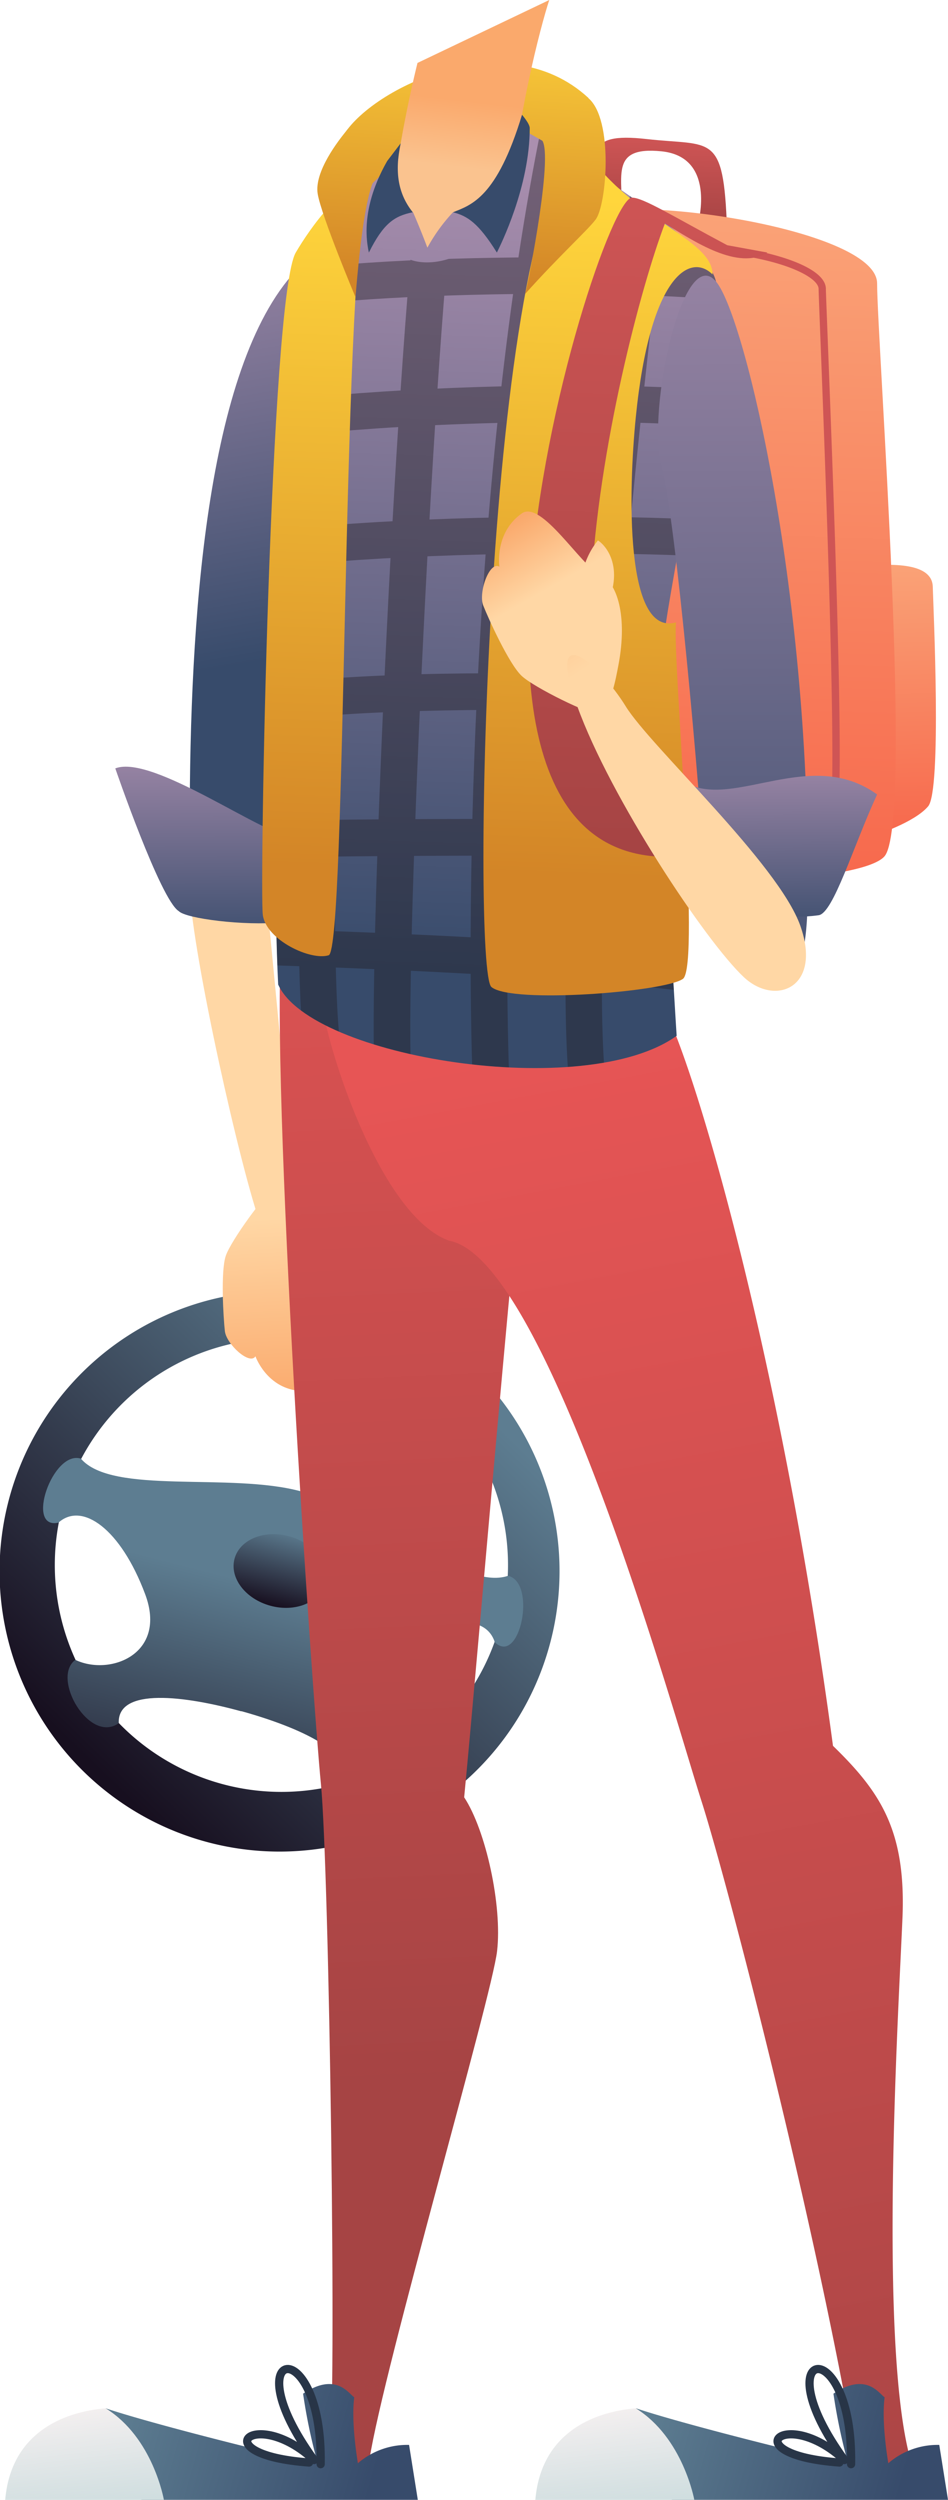 <svg xmlns="http://www.w3.org/2000/svg" xmlns:xlink="http://www.w3.org/1999/xlink" viewBox="0 0 169.31 446"><defs><style>.cls-1,.cls-15{fill:none;}.cls-2{fill:url(#Безымянный_градиент_1939);}.cls-3{fill:url(#Безымянный_градиент_57);}.cls-4{fill:url(#Безымянный_градиент_139);}.cls-5{fill:url(#Безымянный_градиент_3070);}.cls-6{fill:url(#Безымянный_градиент_3070-2);}.cls-7{fill:url(#Безымянный_градиент_3070-3);}.cls-8{fill:url(#Безымянный_градиент_159);}.cls-9{fill:url(#Безымянный_градиент_58);}.cls-10{fill:url(#Безымянный_градиент_159-2);}.cls-11{fill:url(#Безымянный_градиент_139-2);}.cls-12{fill:url(#Безымянный_градиент_1924);}.cls-13{fill:url(#Новый_образец_градиента_копия_2);}.cls-14{fill:url(#Безымянный_градиент_18);}.cls-15{stroke:#283547;stroke-linecap:round;stroke-linejoin:round;stroke-width:1.47px;}.cls-16{fill:url(#Новый_образец_градиента_копия_7);}.cls-17{fill:url(#Новый_образец_градиента_копия);}.cls-18{fill:url(#Новый_образец_градиента_копия-2);}.cls-19{fill:#cf5555;}.cls-20{fill:url(#Безымянный_градиент_1924-2);}.cls-21{fill:url(#Новый_образец_градиента_копия_2-2);}.cls-22{fill:url(#Безымянный_градиент_18-2);}.cls-23{fill:url(#Безымянный_градиент_139-3);}.cls-24{clip-path:url(#clip-path);}.cls-25{opacity:0.4;}.cls-26{fill:#211c20;}.cls-27{fill:url(#Безымянный_градиент_139-4);}.cls-28{fill:url(#Безымянный_градиент_139-5);}.cls-29{fill:url(#Безымянный_градиент_139-6);}.cls-30{fill:url(#Безымянный_градиент_1939-2);}.cls-31{fill:url(#Безымянный_градиент_1939-3);}.cls-32{fill:url(#Безымянный_градиент_1939-4);}.cls-33{fill:url(#Безымянный_градиент_1939-5);}.cls-34{fill:url(#Новый_образец_градиента_копия_7-2);}.cls-35{fill:url(#Безымянный_градиент_139-7);}.cls-36{fill:url(#Безымянный_градиент_139-8);}.cls-37{fill:url(#Безымянный_градиент_159-3);}.cls-38{fill:url(#Безымянный_градиент_159-4);}.cls-39{fill:url(#Безымянный_градиент_159-5);}</style><linearGradient id="Безымянный_градиент_1939" x1="84.28" y1="-0.57" x2="81.28" y2="50.28" gradientUnits="userSpaceOnUse"><stop offset="0" stop-color="#ffd63c"/><stop offset="1" stop-color="#d38527"/></linearGradient><linearGradient id="Безымянный_градиент_57" x1="80.11" y1="52.52" x2="84.27" y2="16.67" gradientUnits="userSpaceOnUse"><stop offset="0.63" stop-color="#fac38f"/><stop offset="0.96" stop-color="#faa96c"/></linearGradient><linearGradient id="Безымянный_градиент_139" x1="33.58" y1="31" x2="48.7" y2="117.7" gradientUnits="userSpaceOnUse"><stop offset="0" stop-color="#ab8faf"/><stop offset="1" stop-color="#374b6b"/></linearGradient><linearGradient id="Безымянный_градиент_3070" x1="66.85" y1="280.86" x2="66.85" y2="374.38" gradientTransform="matrix(0.72, 0.7, -0.7, 0.72, 231.07, -0.96)" gradientUnits="userSpaceOnUse"><stop offset="0" stop-color="#5d7d91"/><stop offset="1" stop-color="#170f1f"/></linearGradient><linearGradient id="Безымянный_градиент_3070-2" x1="5491.57" y1="-1124.43" x2="5490.82" y2="-1070.14" gradientTransform="matrix(-0.96, -0.26, -0.26, 0.96, 5054.24, 2797.19)" xlink:href="#Безымянный_градиент_3070"/><linearGradient id="Безымянный_градиент_3070-3" x1="249.69" y1="-1113.18" x2="249.89" y2="-1099.3" gradientTransform="translate(-1055.78 30.51) rotate(90)" xlink:href="#Безымянный_градиент_3070"/><linearGradient id="Безымянный_градиент_159" x1="41.81" y1="158.89" x2="46.81" y2="250.58" gradientUnits="userSpaceOnUse"><stop offset="0.64" stop-color="#ffd7a5"/><stop offset="1" stop-color="#faa96c"/></linearGradient><linearGradient id="Безымянный_градиент_58" x1="54.57" y1="158.19" x2="59.58" y2="249.89" gradientUnits="userSpaceOnUse"><stop offset="0.77" stop-color="#fac38f"/><stop offset="1" stop-color="#faa96c"/></linearGradient><linearGradient id="Безымянный_градиент_159-2" x1="46.38" y1="158.64" x2="51.38" y2="250.33" xlink:href="#Безымянный_градиент_159"/><linearGradient id="Безымянный_градиент_139-2" x1="36.65" y1="129.19" x2="36.8" y2="169.88" xlink:href="#Безымянный_градиент_139"/><linearGradient id="Безымянный_градиент_1924" x1="69.07" y1="119.4" x2="80.53" y2="371.51" gradientUnits="userSpaceOnUse"><stop offset="0" stop-color="#e75555"/><stop offset="1" stop-color="#a64444"/></linearGradient><linearGradient id="Новый_образец_градиента_копия_2" x1="21.19" y1="429.7" x2="66.7" y2="442.53" gradientUnits="userSpaceOnUse"><stop offset="0" stop-color="#5d7d91"/><stop offset="1" stop-color="#374b6b"/></linearGradient><linearGradient id="Безымянный_градиент_18" x1="12.6" y1="424.44" x2="15.77" y2="451.78" gradientUnits="userSpaceOnUse"><stop offset="0" stop-color="#fff5f5"/><stop offset="1" stop-color="#c6d9db"/></linearGradient><linearGradient id="Новый_образец_градиента_копия_7" x1="117.94" y1="24.3" x2="117.42" y2="40.17" gradientUnits="userSpaceOnUse"><stop offset="0" stop-color="#cf5555"/><stop offset="1" stop-color="#a64444"/></linearGradient><linearGradient id="Новый_образец_градиента_копия" x1="-122.82" y1="-256.38" x2="-124.43" y2="-207.37" gradientTransform="translate(299.28 346.94) rotate(-3.8)" gradientUnits="userSpaceOnUse"><stop offset="0" stop-color="#faa478"/><stop offset="1" stop-color="#f7694d"/></linearGradient><linearGradient id="Новый_образец_градиента_копия-2" x1="131.88" y1="34.3" x2="127.88" y2="156.12" gradientTransform="matrix(1, 0, 0, 1, 0, 0)" xlink:href="#Новый_образец_градиента_копия"/><linearGradient id="Безымянный_градиент_1924-2" x1="96.18" y1="186.45" x2="149.7" y2="472.54" xlink:href="#Безымянный_градиент_1924"/><linearGradient id="Новый_образец_градиента_копия_2-2" x1="115.87" y1="429.7" x2="161.39" y2="442.53" xlink:href="#Новый_образец_градиента_копия_2"/><linearGradient id="Безымянный_градиент_18-2" x1="107.29" y1="424.44" x2="110.46" y2="451.78" xlink:href="#Безымянный_градиент_18"/><linearGradient id="Безымянный_градиент_139-3" x1="90.34" y1="26.76" x2="85.34" y2="173.15" xlink:href="#Безымянный_градиент_139"/><clipPath id="clip-path"><path class="cls-1" d="M94,23.51c4.69,2.5,33.3,18.93,34,27.42s-7.19,47.67-9.15,60.73,2,73.14,2,73.14c-16.32,11.75-65.3,3.92-71.17-9.14-1.31-25.47-.66-120.81,3.91-128S71.14,28.18,71.14,28.18C66.53,53.55,86.12,46.36,94,23.51Z"/></clipPath><linearGradient id="Безымянный_градиент_139-4" x1="77.49" y1="26.32" x2="72.49" y2="172.71" xlink:href="#Безымянный_градиент_139"/><linearGradient id="Безымянный_градиент_139-5" x1="87.76" y1="9" x2="87.76" y2="18.12" xlink:href="#Безымянный_градиент_139"/><linearGradient id="Безымянный_градиент_139-6" x1="69.59" y1="9" x2="69.59" y2="18.12" xlink:href="#Безымянный_градиент_139"/><linearGradient id="Безымянный_градиент_1939-2" x1="109.05" y1="35.47" x2="104.6" y2="156.39" xlink:href="#Безымянный_градиент_1939"/><linearGradient id="Безымянный_градиент_1939-3" x1="58.02" y1="33.59" x2="53.58" y2="154.52" xlink:href="#Безымянный_градиент_1939"/><linearGradient id="Безымянный_градиент_1939-4" x1="63.67" y1="-1.78" x2="60.66" y2="49.07" xlink:href="#Безымянный_градиент_1939"/><linearGradient id="Безымянный_градиент_1939-5" x1="103.37" y1="0.56" x2="100.37" y2="51.41" xlink:href="#Безымянный_градиент_1939"/><linearGradient id="Новый_образец_градиента_копия_7-2" x1="119.59" y1="31.96" x2="115.67" y2="151.41" xlink:href="#Новый_образец_градиента_копия_7"/><linearGradient id="Безымянный_градиент_139-7" x1="130.53" y1="14.72" x2="131.2" y2="199.65" xlink:href="#Безымянный_градиент_139"/><linearGradient id="Безымянный_градиент_139-8" x1="139.6" y1="131.63" x2="139.73" y2="168.09" xlink:href="#Безымянный_градиент_139"/><linearGradient id="Безымянный_градиент_159-3" x1="-831.45" y1="-1293.63" x2="-841.45" y2="-1329.98" gradientTransform="translate(1241.89 1170.3) rotate(-14.3)" xlink:href="#Безымянный_градиент_159"/><linearGradient id="Безымянный_градиент_159-4" x1="-840.01" y1="-1291.28" x2="-850.02" y2="-1327.62" gradientTransform="translate(1241.89 1170.3) rotate(-14.3)" xlink:href="#Безымянный_градиент_159"/><linearGradient id="Безымянный_градиент_159-5" x1="132.4" y1="162.26" x2="88.55" y2="95.4" xlink:href="#Безымянный_градиент_159"/></defs><g id="Слой_2" data-name="Слой 2"><g id="Слой_2-2" data-name="Слой 2"><path class="cls-2" d="M63.12,39,61,24.73c4.28-8.41,29.06-21.12,44.1-7.25C103.12,22.35,103,32.77,103,32.77Z"/><path class="cls-3" d="M98.1,0C96.57,4.57,92,22.2,91.35,35.91c-2.29,13.91-17.56,17.14-20.53,9.55s3.74-34.23,3.74-34.23Z"/><path class="cls-4" d="M52.82,48.32C36.75,65.54,33.88,111,33.88,146.92s16.33,24.17,17,5.23,4.26-64.7,5.23-69.87C58.05,71.83,62,38.53,52.82,48.32Z"/><path class="cls-5" d="M63.16,232.13a50,50,0,1,0,35,61.37A49.95,49.95,0,0,0,63.16,232.13ZM39.57,318.26a40.47,40.47,0,1,1,49.72-28.34A40.47,40.47,0,0,1,39.57,318.26Z"/><path class="cls-6" d="M53.91,266.14c12.65,3.46,28.7,17.8,36.84,15,5.15,1.23,2.11,16.14-2.38,11.86-1.72-5.42-10.16-4.68-19.81,3.1-9,7.22-2,15.83,4.75,16.44,2.12,5-9.86,11.68-12.43,5.77,3.52-5.42-7.75-10.23-17.71-13l-.12,0c-9.95-2.73-22.11-4.33-21.84,2.12-5.23,3.78-12.13-8.05-7.75-11.29,6.15,2.94,16.49-1,12.46-11.73-4.35-11.61-11.23-16.54-15.47-12.76-6,1.4-1.06-13,4-11.41,5.58,6.54,26.69,2.38,39.34,5.85"/><ellipse class="cls-7" cx="49.97" cy="280.31" rx="6.42" ry="8.37" transform="translate(-233.59 254.47) rotate(-74.69)"/><path class="cls-8" d="M33.88,156.91c-.53,8.2,7.85,46.63,12.07,59.83s7.84,8.6,6.64-4.59-4.5-46.81-5.27-55.24S34.49,147.56,33.88,156.91Z"/><path class="cls-9" d="M61,228c-.52-2-7.3,5.5-4.37,13.8C58.48,241.32,63.64,238.14,61,228Z"/><path class="cls-10" d="M55.55,218c5.16,6.43,6.41,12.39,4.33,15s-2.73,15.62-6.74,15.11c-5.63-.7-7.52-6.13-7.52-6.13-1,1.66-5.2-2.16-5.46-4.5s-.78-10.69.17-13.45,7.16-11.22,8.28-11.57C50.73,211.82,54.16,216.28,55.55,218Z"/><path class="cls-11" d="M50.21,164.56c-6.53.65-17-.66-18.28-2-3.27-2-11.34-25.47-11.34-25.47,6.76-2.61,27,12.41,32.23,12.41C52.17,154.11,50.21,164.56,50.21,164.56Z"/><path class="cls-12" d="M50.31,166.84c-2.06,25.79,5.52,136.57,7,151.38s2.9,111.45,1.51,120.59c2.45,3.92,7.16,0,7.16,0,2.55-16.28,21.87-82.61,22.8-90.72s-2-21.55-5.88-27.43c2.61-26.77,11.1-129.29,13.71-141.7C81.55,161.29,50.31,166.84,50.31,166.84Z"/><path class="cls-13" d="M73.06,436.2l1.56,9.8H25.27l-6.4-16.33c9.79,3.27,36.56,9.8,37.87,9.8a98.76,98.76,0,0,1-2.61-12.41c5.87-3.92,8.14,0,9.14.65-.61,4.57.65,11.76.65,11.76A13.52,13.52,0,0,1,73.06,436.2Z"/><path class="cls-14" d="M29.27,446H.93c1-11.76,10.1-15.68,17.94-16.33C27.35,434.9,29.27,446,29.27,446Z"/><path class="cls-15" d="M57.27,439.64c.41-23.78-16.05-21.23-1.18-.74-10.74-9.89-20-.95-.89.44"/><path class="cls-16" d="M129.84,40.76c-.62-17.25-2.66-14.64-14.33-15.95s-9.16,2.73-10.46,13.12c3.29,3.15,5.89.89,5.89.89C111.59,32,108.4,26,118.16,27s6.55,12.67,6.55,12.67Z"/><path class="cls-17" d="M153.12,101.12c6.49-.74,13.35-.63,13.47,3.54s1.61,36.29-.82,39.19S156.3,149,156.3,149Z"/><path class="cls-18" d="M104.41,39.18c3.78-5.2,52.24,1.24,52.24,11.39s6.53,96.35,1.3,102.23-57.66,6.26-59.85-.13S99.18,46.36,104.41,39.18Z"/><path class="cls-19" d="M140.69,149.08a36.33,36.33,0,0,1-3.71-.2.66.66,0,0,1-.57-.73.65.65,0,0,1,.72-.57c2.58.3,10.13.55,11.07-2.17,1.45-4.22-.91-65.1-1.68-85.1-.2-5.16-.32-8.27-.32-8.76,0-1.78-4.61-4.43-13.17-5.85a.65.65,0,0,1-.53-.75.66.66,0,0,1,.75-.54c6.57,1.09,14.25,3.62,14.25,7.14,0,.46.13,3.74.32,8.71,1.46,37.77,3,81.63,1.61,85.57C148.49,148.55,144,149.08,140.69,149.08Z"/><path class="cls-20" d="M118.77,180.23c5.88,11.75,20.9,63.34,30,131.25,8.39,8.16,13.06,15,12.41,30.69s-4.35,75.75,1.42,96.64a8.71,8.71,0,0,1-9.26,2.62c-7.18-43.1-23.47-105.82-28.08-120.16s-27.42-96.64-45-99.9c-13.06-4.58-23.11-38.24-23-44.59S118.77,180.23,118.77,180.23Z"/><path class="cls-21" d="M167.75,436.2l1.56,9.8H120l-6.41-16.33c9.8,3.27,36.57,9.8,37.87,9.8a101,101,0,0,1-2.61-12.41c5.88-3.92,8.14,0,9.14.65-.61,4.57.66,11.76.66,11.76A13.49,13.49,0,0,1,167.75,436.2Z"/><path class="cls-22" d="M124,446H95.61c1-11.76,10.1-15.68,17.94-16.33C122,434.9,124,446,124,446Z"/><path class="cls-15" d="M152,439.64c.41-23.78-16.06-21.23-1.19-.74-10.73-9.89-20-.95-.89.44"/><path class="cls-23" d="M94,23.51c4.69,2.5,33.3,18.93,34,27.42s-7.19,47.67-9.15,60.73,2,73.14,2,73.14c-16.32,11.75-65.3,3.92-71.17-9.14-1.31-25.47-.66-120.81,3.91-128S71.14,28.18,71.14,28.18C66.53,53.55,86.12,46.36,94,23.51Z"/><g class="cls-24"><g class="cls-25"><path class="cls-26" d="M84.46,194.3c-1.28-33.48-.21-113.22,13-175.42l6.38,1.35C90.77,81.8,89.71,160.85,91,194.05Z"/><path class="cls-26" d="M101.53,192.1c-2.81-35.84,6.22-120.59,11.39-160.4l6.47.84C114.25,72.12,105.27,156.29,108,191.59Z"/><path class="cls-26" d="M66.86,190.7c-1-22.82,4.19-132.45,8.2-160.7l6.46.91c-3.85,27.2-9.1,137.49-8.13,159.51Z"/><path class="cls-26" d="M54.44,188c-3-17,.23-144.43,3-158.19l6.4,1.29C61.23,44,58.05,171,60.87,186.86Z"/><path class="cls-26" d="M36.57,80.75l-2.81-5.89c12-5.73,88.83-8.81,110.4-2.87l-1.74,6.29c-9.12-2.51-30.91-3.56-56.86-2.73C58.75,76.4,40.63,78.81,36.57,80.75Z"/><path class="cls-26" d="M42.35,56.81l-2.53-6c14.06-5.9,82.4-6.1,98.16-2.58l-1.43,6.37C120.81,51.06,54.13,51.86,42.35,56.81Z"/><path class="cls-26" d="M29.1,104.94l-2.18-6.15c20.85-7.4,95.12-8.25,119.19-4.2L145,101C122.1,97.18,48.78,98,29.1,104.94Z"/><path class="cls-26" d="M32.23,131.76l-1.92-6.24c27.83-8.56,96-4.91,119.85-2.77l-.58,6.5C116.85,126.33,56.05,124.43,32.23,131.76Z"/><path class="cls-26" d="M162.27,154.23c-25.53-2.39-132.9-1.7-139.77-.28l-1.32-6.4c8.56-1.77,117.13-2.12,141.69.17Z"/><path class="cls-26" d="M129.52,178.5c-7.78-3.88-82.8-6.76-104-6.76v-6.53c7.14,0,96,2,106.9,7.44Z"/></g></g><path class="cls-27" d="M80.9,37.87a30.85,30.85,0,0,0-4.57,6.32c-1.31-3.49-2.56-6.32-2.56-6.32-5.28-2-6.61,1.53-3.33,6.32s12.42,2.17,14.38-1.09S82.86,37.87,80.9,37.87Z"/><path class="cls-28" d="M93.23,20.48s1.38,1.58,1.38,2.37c0,10.45-5.22,20.9-5.87,22.21-3.27-5.23-5.23-6.53-7.84-7.19C84.17,36.57,88.74,35.26,93.23,20.48Z"/><path class="cls-29" d="M71.56,25.57l-2.41,3.16c-2.62,4.57-4.57,10.45-3.27,16.33,2.61-5.23,4.57-6.53,7.84-7.19C71.11,34.61,70.45,30.69,71.56,25.57Z"/><path class="cls-30" d="M103.7,25.57c8.54,13.61,23.56,16.87,23.56,23.4-3.91-3.91-11.15-.08-13.71,25.47-1.31,13.06-2,39.24,7.18,36.6-.65,6.47,4.44,61.28,1.24,63.6s-30.62,4.5-34.21,1.45S86.66,38.08,103.7,25.57Z"/><path class="cls-31" d="M65.47,33.75c-4.4,18-3.58,135.67-6.77,136.68s-11.14-2.69-11.76-7.18S48.25,52.89,52.82,45.06C55.33,40.76,61.79,31.58,65.47,33.75Z"/><path class="cls-32" d="M63.48,53s-6.09-14.49-6.74-18.41S60.38,25.09,62.15,23c1.58,2.34,4.39,9.68,4.39,9.68C64.58,37.87,63.69,51.18,63.48,53Z"/><path class="cls-33" d="M93.79,52.44c6.22-6.93,11.15-11.36,12.58-13.26,2-2.61,3.23-17.94-1.32-21.7s-8.48,7.33-8.48,7.33C99.18,26.12,94.32,50.54,93.79,52.44Z"/><path class="cls-34" d="M137.06,45.06l-7.18-1.31c-9.8-5.22-15-8.49-17-8.49-6.6,0-50.28,145,25.46,113-2.61-1.31-7.46-1.39-7.46-1.39-42.82,8.57-20.61-84.81-12.13-107C124,43.1,131.83,48.32,137.06,45.06Z"/><path class="cls-35" d="M127.92,50.28c5.29,6.47,17,56.81,16.32,110.36-.38,31.45-17.63,7.83-18.28-3.27-1-16.5-5.23-64.64-7.84-74.44S122,43.1,127.92,50.28Z"/><path class="cls-36" d="M124.65,157.37c-2.61-7.18-2-17.63-2-17.63,8.49,4.57,22.2-6.53,34,2-4.23,9.14-7.81,21.2-10.45,21.55S135.75,164.56,124.65,157.37Z"/><path class="cls-37" d="M106.25,111.77c-1.24,1.81-5.35-8.1.54-15.36C108.53,97.53,112.56,102.56,106.25,111.77Z"/><path class="cls-38" d="M110.45,118.65c1.64-8.6-.15-14.82-3.4-16.23S96.7,89.13,93.19,91.6c-4.92,3.46-4,9.5-4,9.5-1.76-1.06-3.8,4.61-2.88,6.94s4.59,10.42,6.85,12.54,12.31,7,13.53,6.73C109,126.87,110,121,110.45,118.65Z"/><path class="cls-39" d="M132.86,174.35C126,167.94,109,142.35,103.1,126s4.23-7.18,8.64,0,27.28,28.08,31.2,39.18S138.45,179.57,132.86,174.35Z"/></g></g></svg>